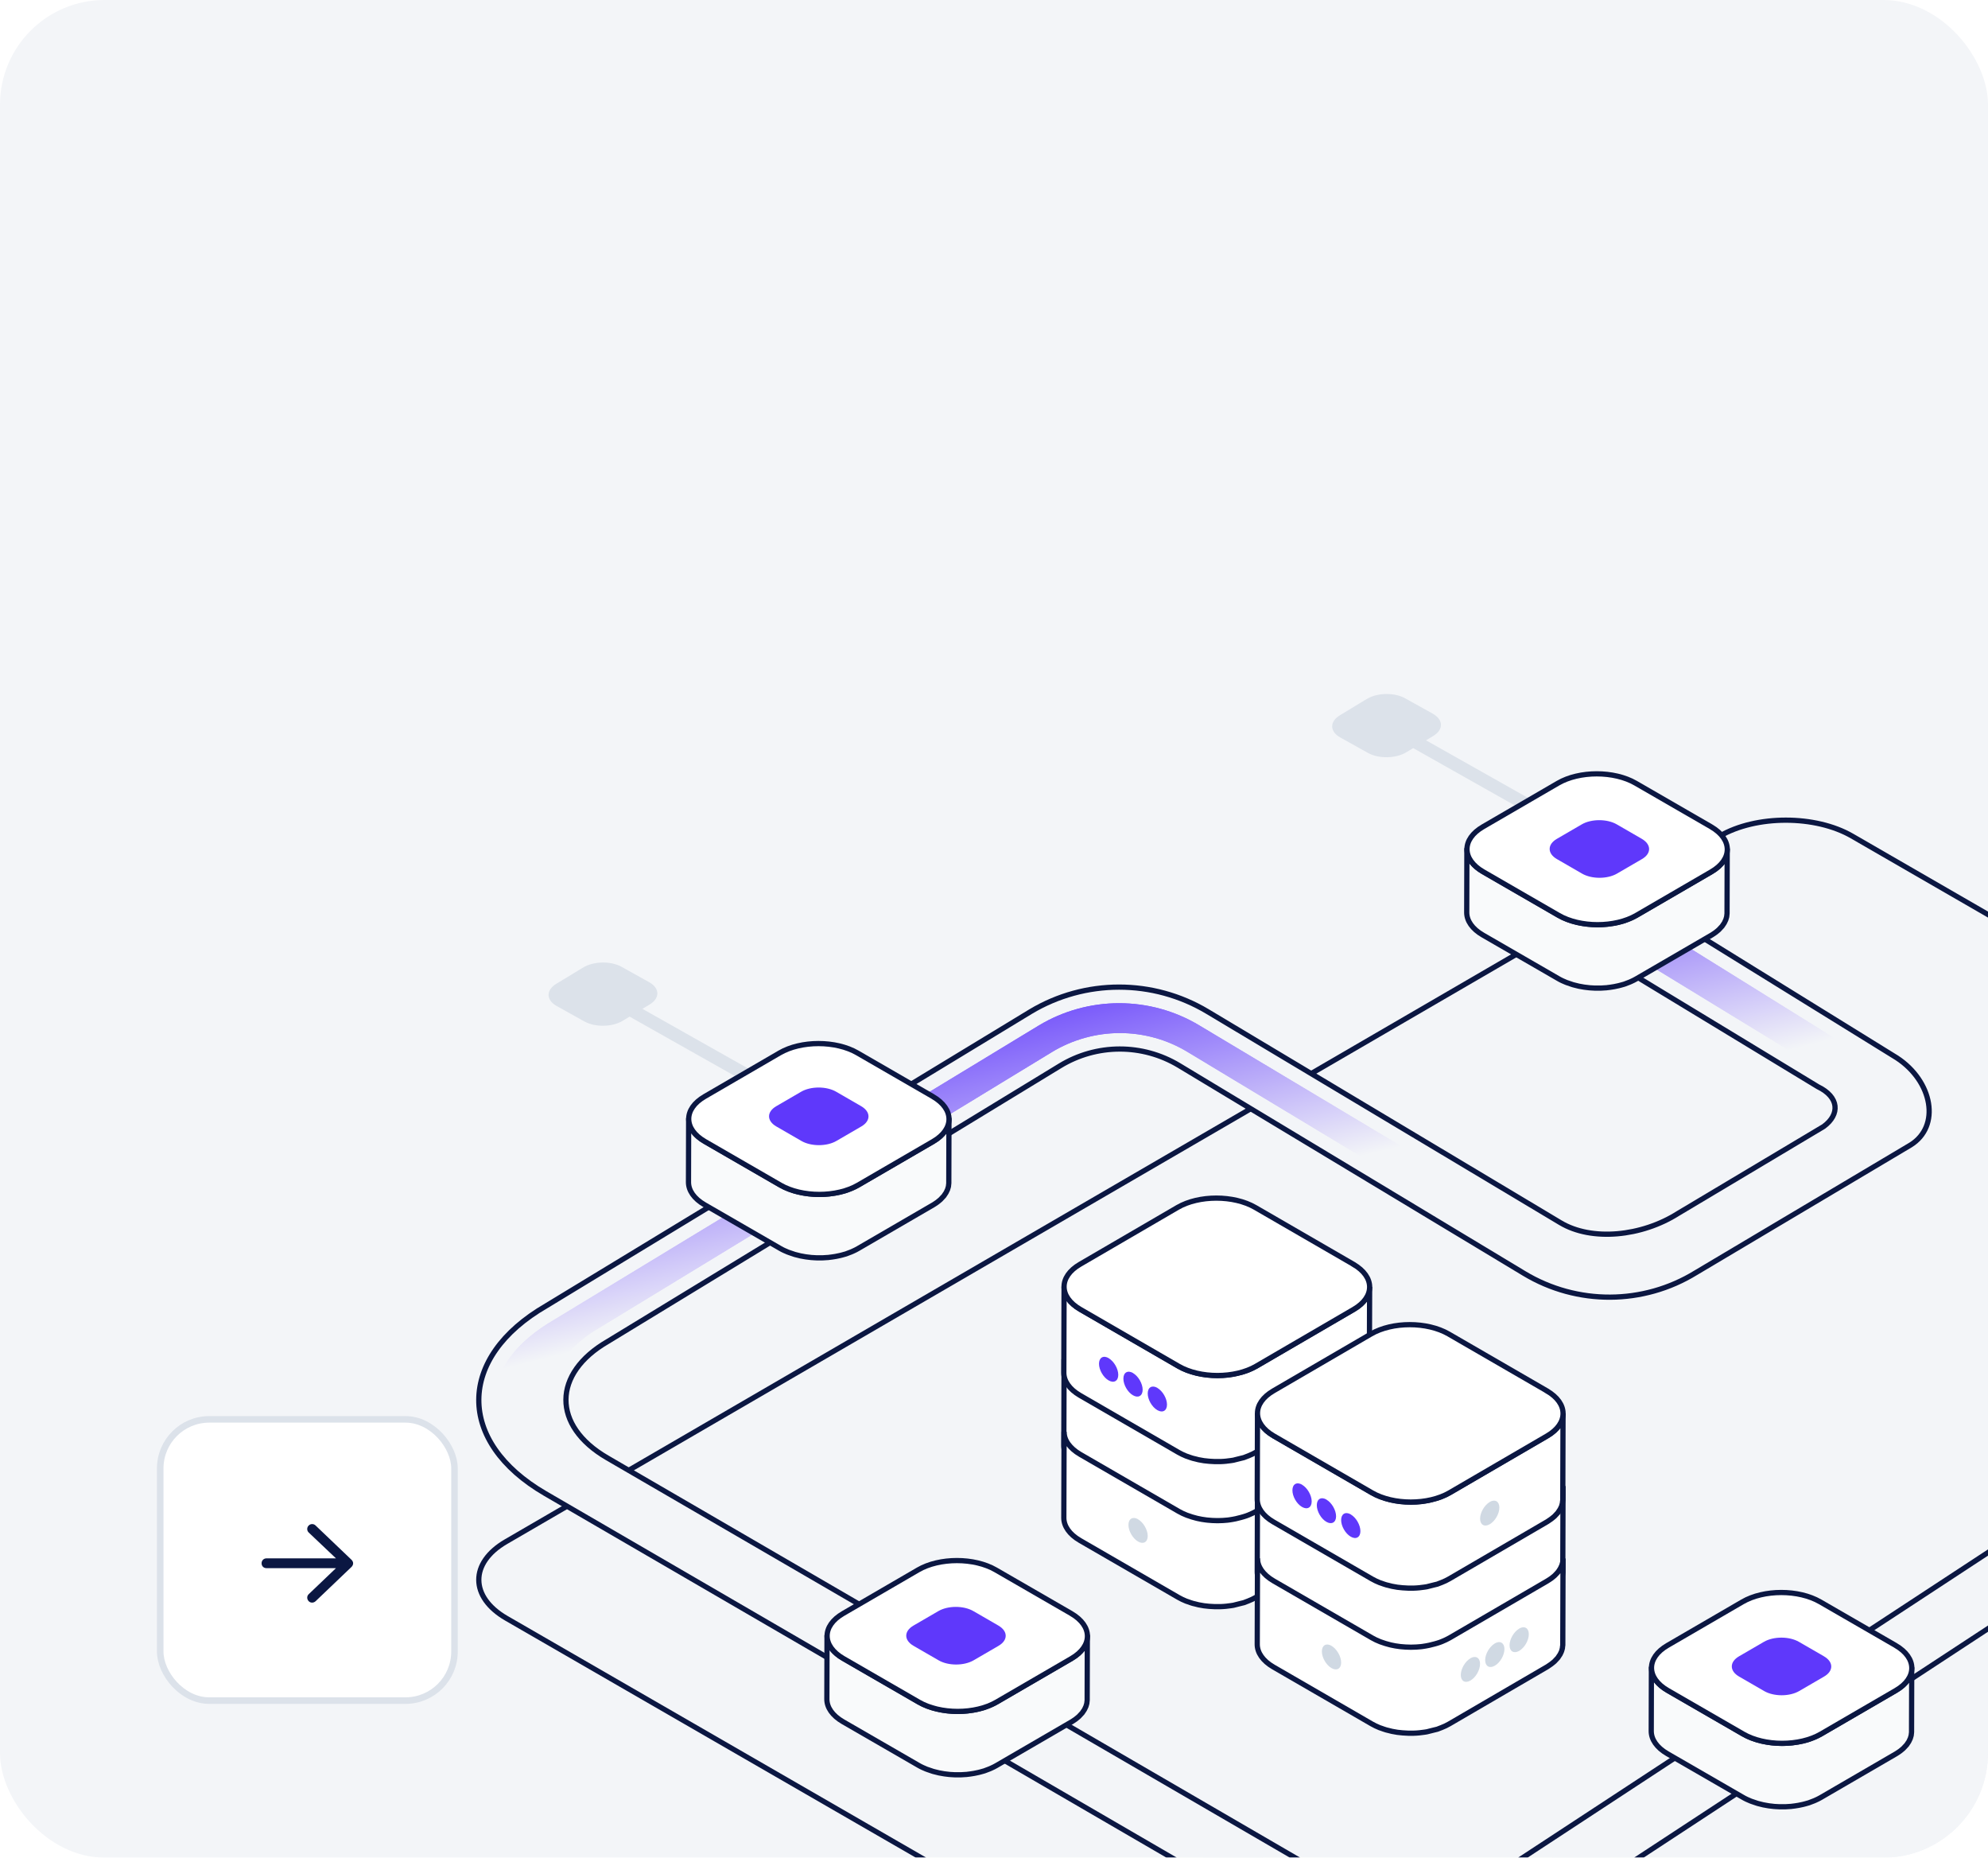 <svg width="304" height="284" viewBox="0 0 304 284" fill="none" xmlns="http://www.w3.org/2000/svg">
<g filter="url(#filter0_b_5_208)">
<g clip-path="url(#clip0_5_208)">
<rect width="304" height="284" rx="16" fill="#F3F5F8"/>
<path d="M214.138 112.116L247.008 130.659" stroke="#DCE2EA" stroke-width="2" stroke-miterlimit="10"/>
<path d="M214.673 107.104L217.568 108.716H217.557L218.906 109.466C219.649 109.88 219.939 110.379 219.948 110.803C219.957 111.226 219.691 111.733 218.97 112.17C218.97 112.17 218.97 112.17 218.97 112.17L214.839 114.672C214.839 114.672 214.839 114.673 214.838 114.673C214.114 115.109 213.136 115.35 212.13 115.368C211.125 115.385 210.137 115.179 209.395 114.766L205.155 112.404L205.154 112.404C204.41 111.99 204.121 111.492 204.113 111.071C204.104 110.649 204.371 110.141 205.098 109.699C205.098 109.699 205.098 109.699 205.098 109.699L209.229 107.197C209.229 107.197 209.229 107.197 209.229 107.197C209.953 106.76 210.932 106.52 211.937 106.502C212.942 106.485 213.931 106.691 214.673 107.104Z" fill="#DCE2EA" stroke="#DCE2EA" stroke-width="0.8"/>
<path d="M94.312 153.168L127.181 171.71" stroke="#DCE2EA" stroke-width="2" stroke-miterlimit="10"/>
<path d="M94.846 148.155L97.741 149.768H97.731L99.079 150.518C99.823 150.931 100.112 151.431 100.122 151.855C100.131 152.277 99.865 152.785 99.144 153.222C99.144 153.222 99.144 153.222 99.144 153.222L95.012 155.724C95.012 155.724 95.012 155.724 95.012 155.724C94.288 156.161 93.309 156.402 92.304 156.419C91.299 156.437 90.31 156.23 89.568 155.818L85.328 153.456L85.328 153.455C84.583 153.042 84.295 152.544 84.286 152.122C84.278 151.701 84.545 151.193 85.271 150.751C85.271 150.751 85.271 150.751 85.272 150.751L89.402 148.249C89.402 148.249 89.402 148.249 89.403 148.249C90.127 147.812 91.106 147.571 92.111 147.554C93.116 147.536 94.104 147.743 94.846 148.155Z" fill="#DCE2EA" stroke="#DCE2EA" stroke-width="0.8"/>
<path d="M422.867 208.443C428.468 211.68 428.498 216.92 422.928 220.157L237.316 328.018C231.745 331.256 222.697 331.256 217.096 328.018L77.436 247.408C71.835 244.171 71.805 238.932 77.376 235.695L262.987 127.818C268.558 124.581 277.606 124.581 283.207 127.818L422.867 208.443Z" fill="#F3F5F8" stroke="#0B1742" stroke-width="0.8" stroke-linejoin="round"/>
<path d="M209.423 208.117C209.415 208.203 209.407 208.296 209.392 208.381C209.376 208.451 209.353 208.521 209.338 208.599C209.314 208.685 209.299 208.77 209.268 208.848C209.245 208.918 209.214 208.988 209.183 209.05C209.144 209.135 209.105 209.229 209.059 209.314C209.028 209.376 208.989 209.438 208.95 209.501C208.888 209.602 208.826 209.695 208.756 209.796C208.717 209.85 208.671 209.912 208.624 209.967C208.516 210.099 208.4 210.223 208.268 210.348C208.221 210.394 208.183 210.441 208.128 210.487C208.051 210.557 207.958 210.627 207.872 210.697C207.795 210.759 207.717 210.822 207.64 210.884C207.547 210.954 207.438 211.016 207.338 211.086C207.229 211.156 207.136 211.226 207.02 211.288L192.089 219.984C191.725 220.194 191.329 220.373 190.918 220.544C190.81 220.59 190.701 220.629 190.593 220.668C190.337 220.761 190.073 220.831 189.802 220.909C189.523 220.987 189.252 221.056 188.965 221.119C188.631 221.189 188.29 221.251 187.949 221.297C187.864 221.305 187.786 221.321 187.701 221.328C187.236 221.375 186.763 221.406 186.29 221.406C186.213 221.406 186.143 221.406 186.065 221.406C185.6 221.406 185.135 221.375 184.67 221.328C184.6 221.328 184.53 221.313 184.461 221.305C184.003 221.251 183.554 221.173 183.112 221.072C183.034 221.056 182.949 221.033 182.871 221.01C182.468 220.909 182.081 220.792 181.709 220.652C181.639 220.629 181.569 220.606 181.499 220.582C181.05 220.411 180.623 220.209 180.22 219.976L165.189 211.28C164.359 210.798 163.747 210.247 163.328 209.656C162.917 209.065 162.708 208.436 162.716 207.814L162.677 220.971C162.677 222.222 163.499 223.481 165.15 224.437L180.181 233.133C180.561 233.351 180.964 233.545 181.391 233.716C181.414 233.724 181.437 233.731 181.461 233.739C181.53 233.763 181.6 233.786 181.67 233.809C181.91 233.895 182.158 233.988 182.406 234.058C182.546 234.097 182.685 234.128 182.825 234.159C182.902 234.182 182.98 234.198 183.065 234.221C183.135 234.237 183.205 234.26 183.282 234.275C183.554 234.33 183.833 234.384 184.112 234.423C184.213 234.439 184.313 234.446 184.414 234.454C184.484 234.462 184.554 234.47 184.623 234.478C184.724 234.485 184.825 234.501 184.926 234.509C185.197 234.532 185.476 234.547 185.755 234.555C185.841 234.555 185.926 234.555 186.019 234.555C186.096 234.555 186.166 234.555 186.244 234.555C186.368 234.555 186.492 234.555 186.616 234.555C186.926 234.547 187.236 234.524 187.546 234.493C187.585 234.493 187.616 234.485 187.647 234.478C187.732 234.47 187.81 234.454 187.895 234.446C188.135 234.415 188.376 234.392 188.616 234.345C188.717 234.33 188.817 234.291 188.918 234.268C189.205 234.206 189.484 234.136 189.755 234.058C189.903 234.019 190.058 233.996 190.205 233.949C190.321 233.91 190.43 233.864 190.546 233.817C190.655 233.778 190.763 233.739 190.872 233.693C191.283 233.529 191.678 233.351 192.042 233.133L206.973 224.429C206.973 224.429 207.043 224.39 207.074 224.367C207.151 224.32 207.221 224.266 207.291 224.219C207.392 224.157 207.493 224.087 207.586 224.017C207.671 223.955 207.748 223.893 207.826 223.831C207.911 223.761 208.004 223.691 208.082 223.621C208.097 223.605 208.121 223.59 208.136 223.574C208.167 223.543 208.19 223.512 208.221 223.481C208.353 223.357 208.469 223.232 208.578 223.1C208.601 223.069 208.632 223.046 208.655 223.015C208.679 222.984 208.694 222.96 208.71 222.929C208.779 222.836 208.849 222.735 208.904 222.634C208.927 222.595 208.966 222.556 208.989 222.51C209.004 222.486 209.004 222.471 209.02 222.448C209.066 222.362 209.105 222.277 209.144 222.183C209.167 222.129 209.198 222.082 209.214 222.028C209.214 222.012 209.221 221.989 209.229 221.973C209.26 221.888 209.276 221.81 209.299 221.725C209.314 221.67 209.338 221.608 209.345 221.554C209.345 221.538 209.345 221.523 209.345 221.507C209.361 221.422 209.369 221.328 209.376 221.243C209.376 221.189 209.392 221.126 209.4 221.072C209.4 221.049 209.4 221.025 209.4 221.002L209.438 207.845C209.438 207.931 209.423 208.008 209.415 208.094L209.423 208.117Z" fill="white" stroke="#0B1742" stroke-width="0.8" stroke-miterlimit="10"/>
<path d="M209.423 197.012C209.415 197.097 209.407 197.191 209.392 197.276C209.376 197.346 209.353 197.416 209.338 197.494C209.314 197.579 209.299 197.665 209.268 197.743C209.245 197.812 209.214 197.882 209.183 197.945C209.144 198.03 209.105 198.123 209.059 198.209C209.028 198.271 208.989 198.333 208.95 198.395C208.888 198.496 208.826 198.59 208.756 198.691C208.717 198.745 208.671 198.807 208.624 198.862C208.516 198.994 208.4 199.118 208.268 199.242C208.221 199.289 208.183 199.336 208.128 199.382C208.051 199.452 207.958 199.522 207.872 199.592C207.795 199.654 207.717 199.716 207.64 199.779C207.547 199.849 207.438 199.911 207.338 199.981C207.229 200.051 207.136 200.121 207.02 200.183L192.089 208.879C191.725 209.089 191.329 209.267 190.918 209.438C190.81 209.485 190.701 209.524 190.593 209.563C190.337 209.656 190.073 209.726 189.802 209.804C189.523 209.881 189.252 209.951 188.965 210.013C188.631 210.083 188.29 210.146 187.949 210.192C187.864 210.2 187.786 210.215 187.701 210.223C187.236 210.27 186.763 210.301 186.29 210.301C186.213 210.301 186.143 210.301 186.065 210.301C185.6 210.301 185.135 210.27 184.67 210.223C184.6 210.223 184.53 210.208 184.461 210.2C184.003 210.146 183.554 210.068 183.112 209.967C183.034 209.951 182.949 209.928 182.871 209.905C182.468 209.804 182.081 209.687 181.709 209.547C181.639 209.524 181.569 209.501 181.499 209.477C181.05 209.306 180.623 209.104 180.22 208.871L165.189 200.175C164.359 199.693 163.747 199.141 163.328 198.551C162.917 197.96 162.708 197.331 162.716 196.709L162.677 209.866C162.677 211.117 163.499 212.376 165.15 213.332L180.181 222.028C180.561 222.245 180.964 222.44 181.391 222.611C181.414 222.618 181.437 222.626 181.461 222.634C181.53 222.657 181.6 222.681 181.67 222.704C181.91 222.789 182.158 222.883 182.406 222.953C182.546 222.991 182.685 223.023 182.825 223.054C182.902 223.077 182.98 223.093 183.065 223.116C183.135 223.131 183.205 223.155 183.282 223.17C183.554 223.225 183.833 223.279 184.112 223.318C184.213 223.333 184.313 223.341 184.414 223.349C184.484 223.357 184.554 223.365 184.623 223.372C184.724 223.38 184.825 223.396 184.926 223.403C185.197 223.427 185.476 223.442 185.755 223.45C185.841 223.45 185.926 223.45 186.019 223.45C186.096 223.45 186.166 223.45 186.244 223.45C186.368 223.45 186.492 223.45 186.616 223.45C186.926 223.442 187.236 223.419 187.546 223.388C187.585 223.388 187.616 223.38 187.647 223.372C187.732 223.365 187.81 223.349 187.895 223.341C188.135 223.31 188.376 223.287 188.616 223.24C188.717 223.225 188.817 223.186 188.918 223.162C189.205 223.1 189.484 223.03 189.755 222.953C189.903 222.914 190.058 222.89 190.205 222.844C190.321 222.805 190.43 222.758 190.546 222.712C190.655 222.673 190.763 222.634 190.872 222.587C191.283 222.424 191.678 222.245 192.042 222.028L206.973 213.324C206.973 213.324 207.043 213.285 207.074 213.262C207.151 213.215 207.221 213.161 207.291 213.114C207.392 213.052 207.493 212.982 207.586 212.912C207.671 212.85 207.748 212.788 207.826 212.726C207.911 212.656 208.004 212.586 208.082 212.516C208.097 212.5 208.121 212.485 208.136 212.469C208.167 212.438 208.19 212.407 208.221 212.376C208.353 212.252 208.469 212.127 208.578 211.995C208.601 211.964 208.632 211.941 208.655 211.91C208.679 211.879 208.694 211.855 208.71 211.824C208.779 211.731 208.849 211.63 208.904 211.529C208.927 211.49 208.966 211.451 208.989 211.404C209.004 211.381 209.004 211.366 209.02 211.342C209.066 211.257 209.105 211.171 209.144 211.078C209.167 211.024 209.198 210.977 209.214 210.923C209.214 210.907 209.221 210.884 209.229 210.868C209.26 210.783 209.276 210.705 209.299 210.62C209.314 210.565 209.338 210.503 209.345 210.449C209.345 210.433 209.345 210.418 209.345 210.402C209.361 210.316 209.369 210.223 209.376 210.138C209.376 210.083 209.392 210.021 209.4 209.967C209.4 209.943 209.4 209.92 209.4 209.897L209.438 196.74C209.438 196.825 209.423 196.903 209.415 196.989L209.423 197.012Z" fill="white" stroke="#0B1742" stroke-width="0.8" stroke-miterlimit="10"/>
<path d="M209.423 219.191C209.415 219.277 209.407 219.37 209.392 219.455C209.376 219.525 209.353 219.595 209.338 219.673C209.314 219.759 209.299 219.844 209.268 219.922C209.245 219.992 209.214 220.062 209.183 220.124C209.144 220.209 209.105 220.303 209.059 220.388C209.028 220.45 208.989 220.512 208.95 220.575C208.888 220.676 208.826 220.769 208.756 220.87C208.717 220.924 208.671 220.986 208.624 221.041C208.516 221.173 208.4 221.297 208.268 221.422C208.221 221.468 208.183 221.515 208.128 221.562C208.051 221.631 207.958 221.701 207.872 221.771C207.795 221.834 207.717 221.896 207.64 221.958C207.547 222.028 207.438 222.09 207.338 222.16C207.229 222.23 207.136 222.3 207.02 222.362L192.089 231.058C191.725 231.268 191.329 231.447 190.918 231.618C190.81 231.664 190.701 231.703 190.593 231.742C190.337 231.835 190.073 231.905 189.802 231.983C189.523 232.061 189.252 232.13 188.965 232.193C188.631 232.263 188.29 232.325 187.949 232.371C187.864 232.379 187.786 232.395 187.701 232.402C187.236 232.449 186.763 232.48 186.29 232.48C186.213 232.48 186.143 232.48 186.065 232.48C185.6 232.48 185.135 232.449 184.67 232.402C184.6 232.402 184.53 232.387 184.461 232.379C184.003 232.325 183.554 232.247 183.112 232.146C183.034 232.13 182.949 232.107 182.871 232.084C182.468 231.983 182.081 231.866 181.709 231.726C181.639 231.703 181.569 231.68 181.499 231.656C181.05 231.485 180.623 231.283 180.22 231.05L165.189 222.354C164.359 221.872 163.747 221.321 163.328 220.73C162.917 220.139 162.708 219.51 162.716 218.888L162.677 232.045C162.677 233.296 163.499 234.555 165.15 235.511L180.181 244.207C180.561 244.425 180.964 244.619 181.391 244.79C181.414 244.798 181.437 244.806 181.461 244.813C181.53 244.837 181.6 244.86 181.67 244.883C181.91 244.969 182.158 245.062 182.406 245.132C182.546 245.171 182.685 245.202 182.825 245.233C182.902 245.256 182.98 245.272 183.065 245.295C183.135 245.311 183.205 245.334 183.282 245.35C183.554 245.404 183.833 245.458 184.112 245.497C184.213 245.513 184.313 245.52 184.414 245.528C184.484 245.536 184.554 245.544 184.623 245.552C184.724 245.559 184.825 245.575 184.926 245.583C185.197 245.606 185.476 245.621 185.755 245.629C185.841 245.629 185.926 245.629 186.019 245.629C186.096 245.629 186.166 245.629 186.244 245.629C186.368 245.629 186.492 245.629 186.616 245.629C186.926 245.621 187.236 245.598 187.546 245.567C187.585 245.567 187.616 245.559 187.647 245.552C187.732 245.544 187.81 245.528 187.895 245.52C188.135 245.489 188.376 245.466 188.616 245.419C188.717 245.404 188.817 245.365 188.918 245.342C189.205 245.28 189.484 245.21 189.755 245.132C189.903 245.093 190.058 245.07 190.205 245.023C190.321 244.984 190.43 244.938 190.546 244.891C190.655 244.852 190.763 244.813 190.872 244.767C191.283 244.603 191.678 244.425 192.042 244.207L206.973 235.503C206.973 235.503 207.043 235.464 207.074 235.441C207.151 235.394 207.221 235.34 207.291 235.293C207.392 235.231 207.493 235.161 207.586 235.091C207.671 235.029 207.748 234.967 207.826 234.905C207.911 234.835 208.004 234.765 208.082 234.695C208.097 234.679 208.121 234.664 208.136 234.648C208.167 234.617 208.19 234.586 208.221 234.555C208.353 234.431 208.469 234.306 208.578 234.174C208.601 234.143 208.632 234.12 208.655 234.089C208.679 234.058 208.694 234.034 208.71 234.003C208.779 233.91 208.849 233.809 208.904 233.708C208.927 233.669 208.966 233.63 208.989 233.584C209.004 233.56 209.004 233.545 209.02 233.522C209.066 233.436 209.105 233.351 209.144 233.257C209.167 233.203 209.198 233.156 209.214 233.102C209.214 233.086 209.221 233.063 209.229 233.048C209.26 232.962 209.276 232.884 209.299 232.799C209.314 232.744 209.338 232.682 209.345 232.628C209.345 232.612 209.345 232.597 209.345 232.581C209.361 232.496 209.369 232.402 209.376 232.317C209.376 232.263 209.392 232.2 209.4 232.146C209.4 232.123 209.4 232.099 209.4 232.076L209.438 218.919C209.438 219.005 209.423 219.082 209.415 219.168L209.423 219.191Z" fill="white" stroke="#0B1742" stroke-width="0.8" stroke-miterlimit="10"/>
<path d="M206.965 193.297C210.244 195.193 210.275 198.279 207.012 200.175L192.081 208.871C188.817 210.767 183.507 210.767 180.22 208.871L165.188 200.175C161.909 198.279 161.886 195.186 165.15 193.29L180.08 184.593C183.344 182.697 188.647 182.697 191.934 184.593L206.965 193.29V193.297Z" fill="white" stroke="#0B1742" stroke-width="0.8" stroke-miterlimit="10"/>
<path d="M169.53 207.643C170.344 208.117 171.003 209.259 171.003 210.192C171.003 211.132 170.336 211.513 169.522 211.039C168.708 210.573 168.049 209.423 168.057 208.482C168.065 207.542 168.724 207.169 169.538 207.635L169.53 207.643Z" fill="#5F38FB"/>
<path d="M173.259 209.92C174.073 210.394 174.732 211.537 174.732 212.469C174.732 213.402 174.065 213.79 173.251 213.316C172.437 212.85 171.778 211.7 171.786 210.759C171.794 209.819 172.453 209.446 173.267 209.912L173.259 209.92Z" fill="#5F38FB"/>
<path d="M176.98 212.189C177.794 212.663 178.453 213.806 178.453 214.738C178.453 215.679 177.786 216.059 176.973 215.585C176.159 215.111 175.5 213.969 175.507 213.029C175.515 212.088 176.174 211.715 176.988 212.182L176.98 212.189Z" fill="#5F38FB"/>
<path d="M202.733 229.644C201.919 230.118 201.26 231.26 201.26 232.193C201.26 233.125 201.927 233.514 202.741 233.04C203.554 232.566 204.213 231.423 204.206 230.483C204.198 229.543 203.539 229.17 202.725 229.636L202.733 229.644Z" fill="#D0D9E3"/>
<path d="M199.004 231.913C198.19 232.387 197.531 233.53 197.531 234.462C197.531 235.395 198.198 235.783 199.012 235.309C199.826 234.843 200.485 233.693 200.477 232.752C200.469 231.812 199.81 231.439 198.996 231.905L199.004 231.913Z" fill="#D0D9E3"/>
<path d="M195.275 234.182C194.461 234.656 193.802 235.799 193.802 236.731C193.802 237.664 194.469 238.052 195.283 237.578C196.097 237.104 196.756 235.962 196.748 235.022C196.748 234.089 196.081 233.708 195.267 234.175L195.275 234.182Z" fill="#D0D9E3"/>
<path d="M174.034 232.278C174.848 232.752 175.507 233.895 175.507 234.827C175.507 235.76 174.84 236.148 174.026 235.674C173.212 235.2 172.553 234.058 172.561 233.117C172.561 232.185 173.228 231.804 174.042 232.27L174.034 232.278Z" fill="#D0D9E3"/>
<path d="M198.229 210.285C197.415 210.76 196.756 211.902 196.756 212.834C196.756 213.775 197.422 214.156 198.236 213.682C199.05 213.207 199.709 212.065 199.702 211.125C199.694 210.184 199.035 209.811 198.221 210.278L198.229 210.285Z" fill="#D0D9E3"/>
<path d="M239 227.464C238.992 227.55 238.984 227.643 238.969 227.728C238.953 227.798 238.93 227.868 238.915 227.946C238.891 228.031 238.876 228.117 238.845 228.195C238.822 228.264 238.791 228.334 238.76 228.397C238.721 228.482 238.682 228.575 238.636 228.661C238.605 228.723 238.566 228.785 238.527 228.847C238.465 228.948 238.403 229.042 238.333 229.143C238.294 229.197 238.248 229.259 238.201 229.314C238.093 229.446 237.977 229.57 237.845 229.694C237.798 229.741 237.76 229.788 237.705 229.834C237.628 229.904 237.535 229.974 237.449 230.044C237.372 230.106 237.294 230.168 237.217 230.231C237.124 230.301 237.015 230.363 236.915 230.433C236.806 230.503 236.713 230.573 236.597 230.635L221.666 239.331C221.302 239.541 220.906 239.719 220.495 239.89C220.387 239.937 220.278 239.976 220.17 240.015C219.914 240.108 219.65 240.178 219.379 240.256C219.1 240.333 218.829 240.403 218.542 240.465C218.208 240.535 217.867 240.598 217.526 240.644C217.441 240.652 217.363 240.667 217.278 240.675C216.813 240.722 216.34 240.753 215.867 240.753C215.79 240.753 215.72 240.753 215.642 240.753C215.177 240.753 214.712 240.722 214.247 240.675C214.177 240.675 214.107 240.66 214.038 240.652C213.58 240.598 213.131 240.52 212.689 240.419C212.611 240.403 212.526 240.38 212.449 240.357C212.045 240.256 211.658 240.139 211.286 239.999C211.216 239.976 211.146 239.953 211.076 239.929C210.627 239.758 210.2 239.556 209.797 239.323L194.766 230.627C193.936 230.145 193.324 229.593 192.905 229.003C192.494 228.412 192.285 227.783 192.293 227.161L192.254 240.318C192.254 241.569 193.076 242.828 194.727 243.784L209.758 252.48C210.138 252.697 210.541 252.892 210.968 253.063C210.991 253.071 211.014 253.078 211.038 253.086C211.107 253.109 211.177 253.133 211.247 253.156C211.487 253.241 211.735 253.335 211.983 253.405C212.123 253.444 212.262 253.475 212.402 253.506C212.48 253.529 212.557 253.545 212.642 253.568C212.712 253.583 212.782 253.607 212.859 253.622C213.131 253.677 213.41 253.731 213.689 253.77C213.79 253.785 213.89 253.793 213.991 253.801C214.061 253.809 214.131 253.817 214.201 253.824C214.301 253.832 214.402 253.848 214.503 253.855C214.774 253.879 215.053 253.894 215.332 253.902C215.418 253.902 215.503 253.902 215.596 253.902C215.673 253.902 215.743 253.902 215.821 253.902C215.945 253.902 216.069 253.902 216.193 253.902C216.503 253.894 216.813 253.871 217.123 253.84C217.162 253.84 217.193 253.832 217.224 253.824C217.309 253.817 217.387 253.801 217.472 253.793C217.712 253.762 217.953 253.739 218.193 253.692C218.294 253.677 218.394 253.638 218.495 253.614C218.782 253.552 219.061 253.482 219.332 253.405C219.48 253.366 219.635 253.342 219.782 253.296C219.898 253.257 220.007 253.21 220.123 253.164C220.232 253.125 220.34 253.086 220.449 253.039C220.86 252.876 221.255 252.697 221.619 252.48L236.55 243.776C236.55 243.776 236.62 243.737 236.651 243.714C236.729 243.667 236.798 243.613 236.868 243.566C236.969 243.504 237.07 243.434 237.163 243.364C237.248 243.302 237.325 243.24 237.403 243.178C237.488 243.108 237.581 243.038 237.659 242.968C237.674 242.952 237.698 242.937 237.713 242.921C237.744 242.89 237.767 242.859 237.798 242.828C237.93 242.704 238.046 242.579 238.155 242.447C238.178 242.416 238.209 242.393 238.232 242.362C238.256 242.331 238.271 242.307 238.287 242.276C238.357 242.183 238.426 242.082 238.481 241.981C238.504 241.942 238.543 241.903 238.566 241.857C238.581 241.833 238.581 241.818 238.597 241.794C238.643 241.709 238.682 241.623 238.721 241.53C238.744 241.476 238.775 241.429 238.791 241.375C238.791 241.359 238.798 241.336 238.806 241.32C238.837 241.235 238.853 241.157 238.876 241.072C238.891 241.017 238.915 240.955 238.922 240.901C238.922 240.885 238.922 240.87 238.922 240.854C238.938 240.769 238.946 240.675 238.953 240.59C238.953 240.535 238.969 240.473 238.977 240.419C238.977 240.395 238.977 240.372 238.977 240.349L239.015 227.192C239.015 227.278 239 227.355 238.992 227.441L239 227.464Z" fill="white" stroke="#0B1742" stroke-width="0.8" stroke-miterlimit="10"/>
<path d="M239 216.359C238.992 216.444 238.984 216.538 238.969 216.623C238.953 216.693 238.93 216.763 238.915 216.841C238.891 216.926 238.876 217.012 238.845 217.089C238.822 217.159 238.791 217.229 238.76 217.291C238.721 217.377 238.682 217.47 238.636 217.556C238.605 217.618 238.566 217.68 238.527 217.742C238.465 217.843 238.403 217.936 238.333 218.037C238.294 218.092 238.248 218.154 238.201 218.208C238.093 218.34 237.977 218.465 237.845 218.589C237.798 218.636 237.76 218.682 237.705 218.729C237.628 218.799 237.535 218.869 237.449 218.939C237.372 219.001 237.294 219.063 237.217 219.125C237.124 219.195 237.015 219.258 236.915 219.327C236.806 219.397 236.713 219.467 236.597 219.53L221.666 228.226C221.302 228.435 220.906 228.614 220.495 228.785C220.387 228.832 220.278 228.871 220.17 228.909C219.914 229.003 219.65 229.073 219.379 229.15C219.1 229.228 218.829 229.298 218.542 229.36C218.208 229.43 217.867 229.492 217.526 229.539C217.441 229.547 217.363 229.562 217.278 229.57C216.813 229.617 216.34 229.648 215.867 229.648C215.79 229.648 215.72 229.648 215.642 229.648C215.177 229.648 214.712 229.617 214.247 229.57C214.177 229.57 214.107 229.554 214.038 229.547C213.58 229.492 213.131 229.415 212.689 229.314C212.611 229.298 212.526 229.275 212.449 229.251C212.045 229.15 211.658 229.034 211.286 228.894C211.216 228.871 211.146 228.847 211.076 228.824C210.627 228.653 210.2 228.451 209.797 228.218L194.766 219.522C193.936 219.04 193.324 218.488 192.905 217.898C192.494 217.307 192.285 216.677 192.293 216.056L192.254 229.213C192.254 230.464 193.076 231.723 194.727 232.679L209.758 241.375C210.138 241.592 210.541 241.787 210.968 241.958C210.991 241.965 211.014 241.973 211.038 241.981C211.107 242.004 211.177 242.027 211.247 242.051C211.487 242.136 211.735 242.23 211.983 242.299C212.123 242.338 212.262 242.369 212.402 242.4C212.48 242.424 212.557 242.439 212.642 242.463C212.712 242.478 212.782 242.501 212.859 242.517C213.131 242.571 213.41 242.626 213.689 242.665C213.79 242.68 213.89 242.688 213.991 242.696C214.061 242.704 214.131 242.711 214.201 242.719C214.301 242.727 214.402 242.742 214.503 242.75C214.774 242.773 215.053 242.789 215.332 242.797C215.418 242.797 215.503 242.797 215.596 242.797C215.673 242.797 215.743 242.797 215.821 242.797C215.945 242.797 216.069 242.797 216.193 242.797C216.503 242.789 216.813 242.766 217.123 242.735C217.162 242.735 217.193 242.727 217.224 242.719C217.309 242.711 217.387 242.696 217.472 242.688C217.712 242.657 217.953 242.634 218.193 242.587C218.294 242.571 218.394 242.533 218.495 242.509C218.782 242.447 219.061 242.377 219.332 242.299C219.48 242.261 219.635 242.237 219.782 242.191C219.898 242.152 220.007 242.105 220.123 242.059C220.232 242.02 220.34 241.981 220.449 241.934C220.86 241.771 221.255 241.592 221.619 241.375L236.55 232.671C236.55 232.671 236.62 232.632 236.651 232.609C236.729 232.562 236.798 232.508 236.868 232.461C236.969 232.399 237.07 232.329 237.163 232.259C237.248 232.197 237.325 232.135 237.403 232.072C237.488 232.002 237.581 231.933 237.659 231.863C237.674 231.847 237.698 231.831 237.713 231.816C237.744 231.785 237.767 231.754 237.798 231.723C237.93 231.598 238.046 231.474 238.155 231.342C238.178 231.311 238.209 231.288 238.232 231.256C238.256 231.225 238.271 231.202 238.287 231.171C238.357 231.078 238.426 230.977 238.481 230.876C238.504 230.837 238.543 230.798 238.566 230.751C238.581 230.728 238.581 230.712 238.597 230.689C238.643 230.604 238.682 230.518 238.721 230.425C238.744 230.37 238.775 230.324 238.791 230.269C238.791 230.254 238.798 230.231 238.806 230.215C238.837 230.13 238.853 230.052 238.876 229.966C238.891 229.912 238.915 229.85 238.922 229.795C238.922 229.78 238.922 229.764 238.922 229.749C238.938 229.663 238.946 229.57 238.953 229.485C238.953 229.43 238.969 229.368 238.977 229.314C238.977 229.29 238.977 229.267 238.977 229.244L239.015 216.087C239.015 216.172 239 216.25 238.992 216.335L239 216.359Z" fill="white" stroke="#0B1742" stroke-width="0.8" stroke-miterlimit="10"/>
<path d="M239 238.538C238.992 238.624 238.984 238.717 238.969 238.802C238.953 238.872 238.93 238.942 238.915 239.02C238.891 239.105 238.876 239.191 238.845 239.269C238.822 239.339 238.791 239.408 238.76 239.471C238.721 239.556 238.682 239.649 238.636 239.735C238.605 239.797 238.566 239.859 238.527 239.921C238.465 240.022 238.403 240.116 238.333 240.217C238.294 240.271 238.248 240.333 238.201 240.388C238.093 240.52 237.977 240.644 237.845 240.768C237.798 240.815 237.76 240.862 237.705 240.908C237.628 240.978 237.535 241.048 237.449 241.118C237.372 241.18 237.294 241.242 237.217 241.305C237.124 241.375 237.015 241.437 236.915 241.507C236.806 241.577 236.713 241.647 236.597 241.709L221.666 250.405C221.302 250.615 220.906 250.793 220.495 250.964C220.387 251.011 220.278 251.05 220.17 251.089C219.914 251.182 219.65 251.252 219.379 251.33C219.1 251.407 218.829 251.477 218.542 251.539C218.208 251.609 217.867 251.672 217.526 251.718C217.441 251.726 217.363 251.742 217.278 251.749C216.813 251.796 216.34 251.827 215.867 251.827C215.79 251.827 215.72 251.827 215.642 251.827C215.177 251.827 214.712 251.796 214.247 251.749C214.177 251.749 214.107 251.734 214.038 251.726C213.58 251.672 213.131 251.594 212.689 251.493C212.611 251.477 212.526 251.454 212.449 251.431C212.045 251.33 211.658 251.213 211.286 251.073C211.216 251.05 211.146 251.027 211.076 251.003C210.627 250.832 210.2 250.63 209.797 250.397L194.766 241.701C193.936 241.219 193.324 240.667 192.905 240.077C192.494 239.486 192.285 238.857 192.293 238.235L192.254 251.392C192.254 252.643 193.076 253.902 194.727 254.858L209.758 263.554C210.138 263.772 210.541 263.966 210.968 264.137C210.991 264.145 211.014 264.152 211.038 264.16C211.107 264.183 211.177 264.207 211.247 264.23C211.487 264.316 211.735 264.409 211.983 264.479C212.123 264.518 212.262 264.549 212.402 264.58C212.48 264.603 212.557 264.619 212.642 264.642C212.712 264.657 212.782 264.681 212.859 264.696C213.131 264.751 213.41 264.805 213.689 264.844C213.79 264.86 213.89 264.867 213.991 264.875C214.061 264.883 214.131 264.891 214.201 264.898C214.301 264.906 214.402 264.922 214.503 264.929C214.774 264.953 215.053 264.968 215.332 264.976C215.418 264.976 215.503 264.976 215.596 264.976C215.673 264.976 215.743 264.976 215.821 264.976C215.945 264.976 216.069 264.976 216.193 264.976C216.503 264.968 216.813 264.945 217.123 264.914C217.162 264.914 217.193 264.906 217.224 264.898C217.309 264.891 217.387 264.875 217.472 264.867C217.712 264.836 217.953 264.813 218.193 264.766C218.294 264.751 218.394 264.712 218.495 264.689C218.782 264.626 219.061 264.556 219.332 264.479C219.48 264.44 219.635 264.417 219.782 264.37C219.898 264.331 220.007 264.284 220.123 264.238C220.232 264.199 220.34 264.16 220.449 264.113C220.86 263.95 221.255 263.772 221.619 263.554L236.55 254.85C236.55 254.85 236.62 254.811 236.651 254.788C236.729 254.741 236.798 254.687 236.868 254.64C236.969 254.578 237.07 254.508 237.163 254.438C237.248 254.376 237.325 254.314 237.403 254.252C237.488 254.182 237.581 254.112 237.659 254.042C237.674 254.026 237.698 254.011 237.713 253.995C237.744 253.964 237.767 253.933 237.798 253.902C237.93 253.778 238.046 253.653 238.155 253.521C238.178 253.49 238.209 253.467 238.232 253.436C238.256 253.405 238.271 253.381 238.287 253.35C238.357 253.257 238.426 253.156 238.481 253.055C238.504 253.016 238.543 252.977 238.566 252.931C238.581 252.907 238.581 252.892 238.597 252.868C238.643 252.783 238.682 252.697 238.721 252.604C238.744 252.55 238.775 252.503 238.791 252.449C238.791 252.433 238.798 252.41 238.806 252.394C238.837 252.309 238.853 252.231 238.876 252.146C238.891 252.091 238.915 252.029 238.922 251.975C238.922 251.959 238.922 251.944 238.922 251.928C238.938 251.843 238.946 251.749 238.953 251.664C238.953 251.609 238.969 251.547 238.977 251.493C238.977 251.47 238.977 251.446 238.977 251.423L239.015 238.266C239.015 238.352 239 238.429 238.992 238.515L239 238.538Z" fill="white" stroke="#0B1742" stroke-width="0.8" stroke-miterlimit="10"/>
<path d="M236.543 212.644C239.822 214.54 239.853 217.625 236.589 219.522L221.658 228.218C218.395 230.114 213.084 230.114 209.798 228.218L194.766 219.522C191.487 217.625 191.463 214.533 194.727 212.636L209.658 203.94C212.922 202.044 218.224 202.044 221.511 203.94L236.543 212.636V212.644Z" fill="white" stroke="#0B1742" stroke-width="0.8" stroke-miterlimit="10"/>
<path d="M199.107 226.99C199.921 227.464 200.58 228.606 200.58 229.539C200.58 230.479 199.913 230.86 199.099 230.386C198.285 229.92 197.626 228.77 197.634 227.829C197.642 226.889 198.301 226.516 199.115 226.982L199.107 226.99Z" fill="#5F38FB"/>
<path d="M202.836 229.267C203.65 229.741 204.309 230.883 204.309 231.816C204.309 232.748 203.642 233.137 202.828 232.663C202.014 232.197 201.355 231.046 201.363 230.106C201.371 229.166 202.029 228.793 202.843 229.259L202.836 229.267Z" fill="#5F38FB"/>
<path d="M206.557 231.536C207.371 232.01 208.03 233.153 208.03 234.085C208.03 235.025 207.363 235.406 206.549 234.932C205.735 234.458 205.076 233.316 205.084 232.375C205.092 231.435 205.751 231.062 206.565 231.528L206.557 231.536Z" fill="#5F38FB"/>
<path d="M232.31 248.991C231.496 249.465 230.837 250.607 230.837 251.54C230.837 252.472 231.504 252.861 232.318 252.387C233.132 251.913 233.791 250.77 233.783 249.83C233.775 248.89 233.116 248.517 232.302 248.983L232.31 248.991Z" fill="#D0D9E3"/>
<path d="M228.581 251.26C227.767 251.734 227.108 252.876 227.108 253.809C227.108 254.741 227.775 255.13 228.589 254.656C229.403 254.19 230.062 253.039 230.054 252.099C230.046 251.159 229.387 250.786 228.573 251.252L228.581 251.26Z" fill="#D0D9E3"/>
<path d="M224.852 253.529C224.039 254.003 223.38 255.146 223.38 256.078C223.38 257.011 224.046 257.399 224.86 256.925C225.674 256.451 226.333 255.309 226.325 254.368C226.325 253.436 225.659 253.055 224.845 253.521L224.852 253.529Z" fill="#D0D9E3"/>
<path d="M203.611 251.625C204.425 252.099 205.084 253.241 205.084 254.174C205.084 255.106 204.417 255.495 203.603 255.021C202.789 254.547 202.13 253.405 202.138 252.464C202.138 251.532 202.805 251.151 203.619 251.617L203.611 251.625Z" fill="#D0D9E3"/>
<path d="M227.806 229.632C226.992 230.106 226.333 231.249 226.333 232.181C226.333 233.122 226.999 233.502 227.813 233.028C228.627 232.554 229.286 231.412 229.279 230.472C229.271 229.531 228.612 229.158 227.798 229.624L227.806 229.632Z" fill="#D0D9E3"/>
<path d="M319.894 226.93L230.928 285.272C223.33 289.817 208.657 290.18 200.212 285.272L92.844 222.876C84.406 217.975 84.442 209.997 92.943 205.083L162.095 162.95C167.678 159.541 174.692 159.522 180.293 162.894L233.083 194.697C241.16 199.562 251.282 199.519 259.316 194.581L292.163 175.049C296.775 172.199 295.553 165.326 290.062 161.733L258.824 142.411L248.094 148.006L277.987 166.143C281.242 167.703 281.402 170.369 278.872 172.224L256.601 185.515C251.036 189.041 243.414 189.802 238.617 186.934L184.642 154.646C176.313 149.665 165.921 149.671 157.599 154.658L83.546 199.629C69.837 207.546 69.763 220.426 83.386 228.343L190.753 290.739C204.376 298.656 223.877 300.67 240.337 290.739L329.334 232.378L319.894 226.93Z" fill="#F3F5F8" stroke="#0B1742" stroke-width="0.8" stroke-linejoin="round"/>
<path d="M215.935 294.995C207.576 294.995 199.069 292.729 191.987 288.614L84.62 226.218C78.847 222.864 75.665 218.534 75.671 214.038C75.677 209.505 78.908 205.139 84.774 201.754L158.876 156.765C162.574 154.547 166.812 153.374 171.136 153.374C175.46 153.374 179.685 154.541 183.383 156.758L237.358 189.047C239.661 190.422 242.554 191.153 245.717 191.153C249.894 191.153 254.328 189.863 257.884 187.616L280.223 174.281L280.315 174.214C282.231 172.807 283.226 170.879 283.048 168.919C282.937 167.734 282.286 165.535 279.16 163.994L252.019 147.423L257.645 144.493L288.735 163.822C291.075 165.363 292.568 167.771 292.543 169.964C292.525 171.284 291.966 172.298 290.873 172.973L258.062 192.486C254.445 194.709 250.317 195.876 246.104 195.876C241.891 195.876 237.898 194.746 234.355 192.609L181.565 160.806C178.451 158.927 174.882 157.938 171.246 157.938C167.61 157.938 163.962 158.951 160.823 160.867L91.665 202.989C86.801 205.796 84.092 209.72 84.086 214.007C84.086 218.27 86.751 222.176 91.61 225.002L198.977 287.398C203.283 289.897 209.166 291.273 215.56 291.273C221.954 291.273 228.053 289.854 232.186 287.379L232.272 287.324L319.973 229.811L324.647 232.507L239.022 288.657C232.137 292.802 224.153 294.989 215.935 294.989V294.995Z" fill="url(#paint0_linear_5_208)"/>
<path d="M215.935 294.995C207.576 294.995 199.069 292.729 191.987 288.614L84.62 226.218C78.847 222.864 75.665 218.534 75.671 214.038C75.677 209.505 78.908 205.139 84.774 201.754L158.876 156.765C162.574 154.547 166.812 153.374 171.136 153.374C175.46 153.374 179.685 154.541 183.383 156.758L237.358 189.047C239.661 190.422 242.554 191.153 245.717 191.153C249.894 191.153 254.328 189.863 257.884 187.616L280.223 174.281L280.315 174.214C282.231 172.807 283.226 170.879 283.048 168.919C282.937 167.734 282.286 165.535 279.16 163.994L252.019 147.423L257.645 144.493L288.735 163.822C291.075 165.363 292.568 167.771 292.543 169.964C292.525 171.284 291.966 172.298 290.873 172.973L258.062 192.486C254.445 194.709 250.317 195.876 246.104 195.876C241.891 195.876 237.898 194.746 234.355 192.609L181.565 160.806C178.451 158.927 174.882 157.938 171.246 157.938C167.61 157.938 163.962 158.951 160.823 160.867L91.665 202.989C86.801 205.796 84.092 209.72 84.086 214.007C84.086 218.27 86.751 222.176 91.61 225.002L198.977 287.398C203.283 289.897 209.166 291.273 215.56 291.273C221.954 291.273 228.053 289.854 232.186 287.379L232.272 287.324L319.973 229.811L324.647 232.507L239.022 288.657C232.137 292.802 224.153 294.989 215.935 294.989V294.995Z" fill="url(#paint1_linear_5_208)"/>
<path d="M264.131 129.869C264.131 129.949 264.119 130.035 264.112 130.115C264.106 130.201 264.1 130.293 264.082 130.379C264.069 130.452 264.045 130.52 264.026 130.594C264.002 130.68 263.983 130.76 263.953 130.846C263.928 130.913 263.897 130.981 263.867 131.048C263.83 131.134 263.793 131.22 263.744 131.312C263.713 131.374 263.67 131.435 263.633 131.497C263.572 131.595 263.511 131.693 263.437 131.791C263.394 131.847 263.345 131.902 263.302 131.963C263.191 132.092 263.074 132.221 262.945 132.344C262.896 132.387 262.853 132.436 262.804 132.479C262.724 132.553 262.632 132.621 262.546 132.694C262.466 132.756 262.393 132.817 262.313 132.879C262.221 132.946 262.116 133.014 262.012 133.081C261.907 133.149 261.809 133.222 261.693 133.284L250.226 139.948C249.974 140.095 249.71 140.224 249.433 140.347C249.353 140.384 249.273 140.415 249.194 140.452C248.979 140.544 248.758 140.624 248.53 140.703C248.45 140.728 248.371 140.759 248.291 140.789C248.15 140.832 248.002 140.875 247.861 140.912C247.75 140.943 247.64 140.974 247.529 140.998C247.376 141.035 247.222 141.066 247.062 141.096C246.958 141.115 246.854 141.139 246.743 141.158C246.43 141.213 246.11 141.256 245.785 141.293C245.687 141.305 245.582 141.311 245.484 141.318C245.294 141.336 245.109 141.348 244.919 141.354C244.796 141.354 244.673 141.361 244.556 141.367C244.403 141.367 244.249 141.367 244.096 141.367C243.967 141.367 243.838 141.367 243.709 141.354C243.568 141.354 243.426 141.342 243.285 141.33C243.156 141.324 243.027 141.311 242.898 141.299C242.757 141.287 242.616 141.268 242.474 141.25C242.352 141.232 242.223 141.219 242.1 141.195C241.952 141.17 241.799 141.146 241.651 141.115C241.535 141.09 241.418 141.072 241.301 141.047C241.123 141.01 240.951 140.967 240.779 140.918C240.681 140.894 240.589 140.869 240.491 140.839C240.183 140.746 239.882 140.648 239.588 140.531C239.446 140.476 239.305 140.415 239.164 140.353C239.09 140.323 239.016 140.292 238.943 140.255C238.734 140.157 238.525 140.046 238.329 139.936L226.788 133.272C225.338 132.436 224.528 131.374 224.35 130.281C224.325 130.127 224.313 129.967 224.313 129.814L224.288 139.5C224.288 140.753 225.111 142.005 226.763 142.957L238.304 149.621C238.501 149.738 238.709 149.843 238.918 149.941C238.986 149.972 239.066 150.002 239.133 150.033C239.256 150.088 239.385 150.15 239.514 150.199C239.526 150.199 239.545 150.211 239.563 150.217C239.858 150.328 240.159 150.432 240.466 150.524C240.491 150.53 240.515 150.543 240.54 150.549C240.607 150.567 240.681 150.586 240.755 150.604C240.927 150.647 241.099 150.696 241.277 150.733C241.326 150.745 241.369 150.758 241.418 150.77C241.486 150.782 241.559 150.795 241.627 150.807C241.774 150.838 241.922 150.862 242.069 150.887C242.13 150.899 242.186 150.911 242.247 150.917C242.315 150.93 242.382 150.93 242.444 150.942C242.585 150.96 242.72 150.973 242.861 150.991C242.929 150.997 242.996 151.01 243.064 151.016C243.125 151.016 243.193 151.016 243.254 151.028C243.396 151.04 243.537 151.046 243.678 151.053C243.752 151.053 243.819 151.065 243.893 151.065C243.948 151.065 244.01 151.065 244.065 151.065C244.219 151.065 244.372 151.065 244.526 151.065C244.599 151.065 244.679 151.065 244.753 151.065C244.796 151.065 244.845 151.059 244.888 151.059C245.079 151.053 245.269 151.034 245.459 151.022C245.533 151.016 245.613 151.016 245.687 151.01C245.711 151.01 245.73 151.003 245.754 150.997C246.074 150.967 246.393 150.917 246.712 150.862C246.731 150.862 246.743 150.862 246.761 150.856C246.854 150.838 246.94 150.819 247.032 150.801C247.185 150.77 247.345 150.739 247.498 150.702C247.609 150.678 247.72 150.641 247.83 150.616C247.978 150.58 248.119 150.537 248.266 150.494C248.297 150.481 248.328 150.475 248.358 150.469C248.407 150.451 248.457 150.432 248.506 150.414C248.733 150.334 248.954 150.254 249.169 150.162C249.249 150.131 249.329 150.094 249.409 150.058C249.685 149.935 249.949 149.806 250.201 149.658L261.668 142.994C261.705 142.976 261.735 142.951 261.772 142.933C261.852 142.884 261.914 142.835 261.987 142.792C262.092 142.724 262.196 142.657 262.288 142.589C262.374 142.528 262.448 142.466 262.522 142.405C262.608 142.337 262.7 142.263 262.78 142.19C262.798 142.177 262.816 142.159 262.829 142.147C262.859 142.116 262.884 142.085 262.915 142.055C263.044 141.932 263.16 141.803 263.271 141.674C263.296 141.643 263.326 141.619 263.351 141.588C263.375 141.557 263.388 141.533 263.406 141.502C263.48 141.404 263.541 141.305 263.603 141.207C263.627 141.164 263.664 141.127 263.682 141.084C263.695 141.066 263.701 141.041 263.713 141.023C263.762 140.937 263.799 140.851 263.836 140.759C263.861 140.71 263.885 140.66 263.91 140.605C263.916 140.587 263.916 140.568 263.922 140.556C263.953 140.47 263.971 140.39 263.996 140.304C264.008 140.249 264.033 140.194 264.045 140.132C264.045 140.12 264.045 140.101 264.045 140.089C264.063 140.003 264.069 139.911 264.076 139.825C264.076 139.77 264.094 139.708 264.094 139.653C264.094 139.629 264.094 139.604 264.094 139.579L264.119 129.894L264.131 129.869Z" fill="#F9FAFB" stroke="#0B1742" stroke-width="0.8" stroke-linejoin="round"/>
<path d="M261.649 126.399C264.942 128.303 264.966 131.38 261.699 133.278L250.232 139.942C246.958 141.846 241.639 141.846 238.347 139.942L226.806 133.278C223.514 131.374 223.502 128.297 226.776 126.399L238.243 119.735C241.516 117.831 246.823 117.831 250.115 119.735L261.656 126.399H261.649Z" fill="white" stroke="#0B1742" stroke-width="0.8" stroke-linejoin="round"/>
<path d="M145.125 171.106C145.125 171.186 145.112 171.272 145.106 171.352C145.1 171.438 145.094 171.53 145.075 171.616C145.063 171.69 145.039 171.757 145.02 171.831C144.996 171.917 144.977 171.997 144.947 172.083C144.922 172.15 144.891 172.218 144.861 172.285C144.824 172.371 144.787 172.457 144.738 172.549C144.707 172.611 144.664 172.672 144.627 172.734C144.566 172.832 144.504 172.93 144.431 173.028C144.388 173.084 144.338 173.139 144.295 173.2C144.185 173.329 144.068 173.458 143.939 173.581C143.89 173.624 143.847 173.673 143.798 173.716C143.718 173.79 143.626 173.858 143.54 173.931C143.46 173.993 143.386 174.054 143.307 174.116C143.214 174.183 143.11 174.251 143.006 174.318C142.901 174.386 142.803 174.46 142.686 174.521L131.219 181.185C130.967 181.332 130.703 181.461 130.427 181.584C130.347 181.621 130.267 181.652 130.187 181.689C129.972 181.781 129.751 181.861 129.524 181.94C129.444 181.965 129.364 181.996 129.285 182.026C129.143 182.069 128.996 182.112 128.855 182.149C128.744 182.18 128.634 182.211 128.523 182.235C128.369 182.272 128.216 182.303 128.056 182.334C127.952 182.352 127.847 182.377 127.737 182.395C127.424 182.45 127.104 182.493 126.779 182.53C126.68 182.542 126.576 182.548 126.478 182.555C126.287 182.573 126.103 182.585 125.913 182.591C125.79 182.591 125.667 182.598 125.55 182.604C125.397 182.604 125.243 182.604 125.09 182.604C124.961 182.604 124.832 182.604 124.703 182.591C124.561 182.591 124.42 182.579 124.279 182.567C124.15 182.561 124.021 182.548 123.892 182.536C123.751 182.524 123.609 182.505 123.468 182.487C123.345 182.469 123.216 182.456 123.093 182.432C122.946 182.407 122.793 182.383 122.645 182.352C122.528 182.327 122.412 182.309 122.295 182.284C122.117 182.248 121.945 182.205 121.773 182.155C121.675 182.131 121.583 182.106 121.484 182.076C121.177 181.983 120.876 181.885 120.581 181.768C120.44 181.713 120.299 181.652 120.158 181.59C120.084 181.56 120.01 181.529 119.937 181.492C119.728 181.394 119.519 181.283 119.322 181.173L107.782 174.509C106.332 173.673 105.521 172.611 105.343 171.518C105.319 171.364 105.306 171.204 105.306 171.051L105.282 180.737C105.282 181.99 106.105 183.243 107.757 184.195L119.298 190.859C119.494 190.975 119.703 191.08 119.912 191.178C119.98 191.209 120.059 191.239 120.127 191.27C120.25 191.325 120.379 191.387 120.508 191.436C120.52 191.436 120.538 191.448 120.557 191.454C120.852 191.565 121.153 191.669 121.46 191.761C121.484 191.768 121.509 191.78 121.533 191.786C121.601 191.804 121.675 191.823 121.748 191.841C121.92 191.884 122.092 191.933 122.27 191.97C122.32 191.983 122.363 191.995 122.412 192.007C122.479 192.019 122.553 192.032 122.621 192.044C122.768 192.075 122.915 192.099 123.063 192.124C123.124 192.136 123.179 192.148 123.241 192.154C123.308 192.167 123.376 192.167 123.437 192.179C123.579 192.197 123.714 192.21 123.855 192.228C123.923 192.234 123.99 192.247 124.058 192.253C124.119 192.253 124.187 192.253 124.248 192.265C124.389 192.277 124.531 192.283 124.672 192.29C124.746 192.29 124.813 192.302 124.887 192.302C124.942 192.302 125.004 192.302 125.059 192.302C125.212 192.302 125.366 192.302 125.52 192.302C125.593 192.302 125.673 192.302 125.747 192.302C125.79 192.302 125.839 192.296 125.882 192.296C126.072 192.29 126.263 192.271 126.453 192.259C126.527 192.253 126.607 192.253 126.68 192.247C126.705 192.247 126.723 192.24 126.748 192.234C127.067 192.204 127.387 192.154 127.706 192.099C127.725 192.099 127.737 192.099 127.755 192.093C127.847 192.075 127.933 192.056 128.025 192.038C128.179 192.007 128.339 191.976 128.492 191.94C128.603 191.915 128.713 191.878 128.824 191.854C128.971 191.817 129.113 191.774 129.26 191.731C129.291 191.718 129.321 191.712 129.352 191.706C129.401 191.688 129.45 191.669 129.5 191.651C129.727 191.571 129.948 191.491 130.163 191.399C130.243 191.368 130.323 191.331 130.402 191.295C130.679 191.172 130.943 191.043 131.195 190.895L142.662 184.231C142.699 184.213 142.729 184.188 142.766 184.17C142.846 184.121 142.907 184.072 142.981 184.029C143.086 183.961 143.19 183.894 143.282 183.826C143.368 183.765 143.442 183.703 143.515 183.642C143.601 183.574 143.694 183.5 143.773 183.427C143.792 183.415 143.81 183.396 143.823 183.384C143.853 183.353 143.878 183.322 143.909 183.292C144.038 183.169 144.154 183.04 144.265 182.911C144.289 182.88 144.32 182.856 144.345 182.825C144.369 182.794 144.381 182.77 144.4 182.739C144.474 182.641 144.535 182.542 144.596 182.444C144.621 182.401 144.658 182.364 144.676 182.321C144.689 182.303 144.695 182.278 144.707 182.26C144.756 182.174 144.793 182.088 144.83 181.996C144.854 181.947 144.879 181.897 144.904 181.842C144.91 181.824 144.91 181.805 144.916 181.793C144.947 181.707 144.965 181.627 144.99 181.541C145.002 181.486 145.026 181.431 145.039 181.369C145.039 181.357 145.039 181.339 145.039 181.326C145.057 181.24 145.063 181.148 145.069 181.062C145.069 181.007 145.088 180.945 145.088 180.89C145.088 180.866 145.088 180.841 145.088 180.816L145.112 171.131L145.125 171.106Z" fill="#F9FAFB" stroke="#0B1742" stroke-width="0.8" stroke-linejoin="round"/>
<path d="M142.637 167.636C145.929 169.54 145.954 172.617 142.686 174.515L131.219 181.179C127.946 183.083 122.627 183.083 119.335 181.179L107.794 174.515C104.502 172.611 104.49 169.534 107.763 167.636L119.23 160.972C122.504 159.068 127.811 159.068 131.103 160.972L142.643 167.636H142.637Z" fill="white" stroke="#0B1742" stroke-width="0.8" stroke-linejoin="round"/>
<path d="M166.284 250.141C166.284 250.22 166.271 250.306 166.265 250.386C166.259 250.472 166.253 250.564 166.235 250.65C166.222 250.724 166.198 250.792 166.179 250.865C166.155 250.951 166.136 251.031 166.106 251.117C166.081 251.185 166.05 251.252 166.02 251.32C165.983 251.406 165.946 251.492 165.897 251.584C165.866 251.645 165.823 251.707 165.786 251.768C165.725 251.866 165.663 251.965 165.59 252.063C165.547 252.118 165.498 252.174 165.455 252.235C165.344 252.364 165.227 252.493 165.098 252.616C165.049 252.659 165.006 252.708 164.957 252.751C164.877 252.825 164.785 252.892 164.699 252.966C164.619 253.027 164.546 253.089 164.466 253.15C164.374 253.218 164.269 253.285 164.165 253.353C164.06 253.42 163.962 253.494 163.845 253.556L152.378 260.22C152.127 260.367 151.862 260.496 151.586 260.619C151.506 260.656 151.426 260.686 151.347 260.723C151.132 260.815 150.91 260.895 150.683 260.975C150.603 261 150.524 261.03 150.444 261.061C150.302 261.104 150.155 261.147 150.014 261.184C149.903 261.215 149.793 261.245 149.682 261.27C149.529 261.307 149.375 261.337 149.215 261.368C149.111 261.386 149.006 261.411 148.896 261.429C148.583 261.485 148.263 261.528 147.938 261.565C147.84 261.577 147.735 261.583 147.637 261.589C147.446 261.608 147.262 261.62 147.072 261.626C146.949 261.626 146.826 261.632 146.709 261.638C146.556 261.638 146.402 261.638 146.249 261.638C146.12 261.638 145.991 261.638 145.862 261.626C145.721 261.626 145.579 261.614 145.438 261.601C145.309 261.595 145.18 261.583 145.051 261.571C144.91 261.558 144.769 261.54 144.627 261.522C144.504 261.503 144.375 261.491 144.253 261.466C144.105 261.442 143.952 261.417 143.804 261.386C143.688 261.362 143.571 261.344 143.454 261.319C143.276 261.282 143.104 261.239 142.932 261.19C142.834 261.165 142.742 261.141 142.643 261.11C142.336 261.018 142.035 260.92 141.741 260.803C141.599 260.748 141.458 260.686 141.317 260.625C141.243 260.594 141.169 260.563 141.096 260.527C140.887 260.428 140.678 260.318 140.481 260.207L128.941 253.543C127.491 252.708 126.681 251.645 126.502 250.552C126.478 250.399 126.466 250.239 126.466 250.085L126.441 259.771C126.441 261.024 127.264 262.277 128.916 263.229L140.457 269.893C140.653 270.01 140.862 270.114 141.071 270.212C141.139 270.243 141.218 270.274 141.286 270.305C141.409 270.36 141.538 270.421 141.667 270.47C141.679 270.47 141.698 270.483 141.716 270.489C142.011 270.599 142.312 270.704 142.619 270.796C142.643 270.802 142.668 270.814 142.693 270.821C142.76 270.839 142.834 270.857 142.908 270.876C143.079 270.919 143.251 270.968 143.43 271.005C143.479 271.017 143.522 271.029 143.571 271.042C143.638 271.054 143.712 271.066 143.78 271.078C143.927 271.109 144.074 271.134 144.222 271.158C144.283 271.171 144.339 271.183 144.4 271.189C144.468 271.201 144.535 271.201 144.597 271.214C144.738 271.232 144.873 271.244 145.014 271.263C145.082 271.269 145.149 271.281 145.217 271.287C145.278 271.287 145.346 271.287 145.407 271.3C145.549 271.312 145.69 271.318 145.831 271.324C145.905 271.324 145.972 271.336 146.046 271.336C146.101 271.336 146.163 271.336 146.218 271.336C146.372 271.336 146.525 271.336 146.679 271.336C146.752 271.336 146.832 271.336 146.906 271.336C146.949 271.336 146.998 271.33 147.041 271.33C147.231 271.324 147.422 271.306 147.612 271.293C147.686 271.287 147.766 271.287 147.839 271.281C147.864 271.281 147.882 271.275 147.907 271.269C148.226 271.238 148.546 271.189 148.865 271.134C148.884 271.134 148.896 271.134 148.914 271.128C149.006 271.109 149.092 271.091 149.185 271.072C149.338 271.042 149.498 271.011 149.651 270.974C149.762 270.949 149.872 270.913 149.983 270.888C150.13 270.851 150.272 270.808 150.419 270.765C150.45 270.753 150.481 270.747 150.511 270.741C150.56 270.722 150.61 270.704 150.659 270.685C150.886 270.606 151.107 270.526 151.322 270.434C151.402 270.403 151.482 270.366 151.562 270.329C151.838 270.206 152.102 270.077 152.354 269.93L163.821 263.266C163.858 263.248 163.888 263.223 163.925 263.205C164.005 263.155 164.067 263.106 164.14 263.063C164.245 262.996 164.349 262.928 164.441 262.861C164.527 262.799 164.601 262.738 164.675 262.676C164.761 262.609 164.853 262.535 164.933 262.461C164.951 262.449 164.969 262.431 164.982 262.418C165.012 262.388 165.037 262.357 165.068 262.326C165.197 262.203 165.313 262.074 165.424 261.945C165.448 261.915 165.479 261.89 165.504 261.859C165.528 261.829 165.541 261.804 165.559 261.773C165.633 261.675 165.694 261.577 165.756 261.479C165.78 261.436 165.817 261.399 165.835 261.356C165.848 261.337 165.854 261.313 165.866 261.294C165.915 261.208 165.952 261.122 165.989 261.03C166.014 260.981 166.038 260.932 166.063 260.877C166.069 260.858 166.069 260.84 166.075 260.828C166.106 260.742 166.124 260.662 166.149 260.576C166.161 260.52 166.185 260.465 166.198 260.404C166.198 260.392 166.198 260.373 166.198 260.361C166.216 260.275 166.222 260.183 166.228 260.097C166.228 260.041 166.247 259.98 166.247 259.925C166.247 259.9 166.247 259.876 166.247 259.851L166.271 250.165L166.284 250.141Z" fill="#F9FAFB" stroke="#0B1742" stroke-width="0.8" stroke-linejoin="round"/>
<path d="M163.802 246.677C167.094 248.581 167.119 251.658 163.851 253.556L152.384 260.22C149.111 262.124 143.792 262.124 140.5 260.22L128.959 253.556C125.667 251.652 125.655 248.574 128.928 246.677L140.395 240.013C143.669 238.109 148.976 238.109 152.268 240.013L163.808 246.677H163.802Z" fill="white" stroke="#0B1742" stroke-width="0.8" stroke-linejoin="round"/>
<path d="M292.347 255.03C292.347 255.109 292.335 255.195 292.328 255.275C292.322 255.361 292.316 255.453 292.298 255.539C292.285 255.613 292.261 255.681 292.242 255.754C292.218 255.84 292.199 255.92 292.169 256.006C292.144 256.074 292.113 256.141 292.083 256.209C292.046 256.295 292.009 256.381 291.96 256.473C291.929 256.534 291.886 256.596 291.849 256.657C291.788 256.755 291.726 256.854 291.653 256.952C291.61 257.007 291.561 257.063 291.518 257.124C291.407 257.253 291.29 257.382 291.161 257.505C291.112 257.548 291.069 257.597 291.02 257.64C290.94 257.714 290.848 257.781 290.762 257.855C290.682 257.916 290.609 257.978 290.529 258.039C290.437 258.107 290.332 258.174 290.228 258.242C290.123 258.309 290.025 258.383 289.908 258.444L278.441 265.108C278.19 265.256 277.926 265.385 277.649 265.508C277.569 265.545 277.489 265.575 277.41 265.612C277.195 265.704 276.974 265.784 276.746 265.864C276.666 265.888 276.587 265.919 276.507 265.95C276.365 265.993 276.218 266.036 276.077 266.073C275.966 266.103 275.856 266.134 275.745 266.159C275.592 266.196 275.438 266.226 275.278 266.257C275.174 266.275 275.07 266.3 274.959 266.318C274.646 266.374 274.326 266.417 274.001 266.454C273.903 266.466 273.798 266.472 273.7 266.478C273.509 266.497 273.325 266.509 273.135 266.515C273.012 266.515 272.889 266.521 272.772 266.527C272.619 266.527 272.465 266.527 272.312 266.527C272.183 266.527 272.054 266.527 271.925 266.515C271.784 266.515 271.642 266.503 271.501 266.49C271.372 266.484 271.243 266.472 271.114 266.46C270.973 266.447 270.832 266.429 270.69 266.411C270.567 266.392 270.438 266.38 270.316 266.355C270.168 266.331 270.015 266.306 269.867 266.275C269.751 266.251 269.634 266.232 269.517 266.208C269.339 266.171 269.167 266.128 268.995 266.079C268.897 266.054 268.805 266.03 268.706 265.999C268.399 265.907 268.098 265.809 267.804 265.692C267.662 265.637 267.521 265.575 267.38 265.514C267.306 265.483 267.232 265.452 267.159 265.416C266.95 265.317 266.741 265.207 266.544 265.096L255.004 258.432C253.554 257.597 252.744 256.534 252.565 255.441C252.541 255.287 252.529 255.128 252.529 254.974L252.504 264.66C252.504 265.913 253.327 267.166 254.979 268.118L266.52 274.782C266.716 274.899 266.925 275.003 267.134 275.101C267.202 275.132 267.282 275.163 267.349 275.194C267.472 275.249 267.601 275.31 267.73 275.359C267.742 275.359 267.761 275.372 267.779 275.378C268.074 275.488 268.375 275.593 268.682 275.685C268.706 275.691 268.731 275.703 268.756 275.709C268.823 275.728 268.897 275.746 268.971 275.765C269.143 275.808 269.315 275.857 269.493 275.894C269.542 275.906 269.585 275.918 269.634 275.931C269.701 275.943 269.775 275.955 269.843 275.967C269.99 275.998 270.138 276.023 270.285 276.047C270.346 276.06 270.402 276.072 270.463 276.078C270.531 276.09 270.598 276.09 270.66 276.103C270.801 276.121 270.936 276.133 271.077 276.152C271.145 276.158 271.212 276.17 271.28 276.176C271.341 276.176 271.409 276.176 271.47 276.189C271.612 276.201 271.753 276.207 271.894 276.213C271.968 276.213 272.035 276.225 272.109 276.225C272.164 276.225 272.226 276.225 272.281 276.225C272.435 276.225 272.588 276.225 272.742 276.225C272.815 276.225 272.895 276.225 272.969 276.225C273.012 276.225 273.061 276.219 273.104 276.219C273.295 276.213 273.485 276.195 273.675 276.182C273.749 276.176 273.829 276.176 273.903 276.17C273.927 276.17 273.946 276.164 273.97 276.158C274.289 276.127 274.609 276.078 274.928 276.023C274.947 276.023 274.959 276.023 274.977 276.017C275.07 275.998 275.156 275.98 275.248 275.961C275.401 275.931 275.561 275.9 275.714 275.863C275.825 275.838 275.936 275.802 276.046 275.777C276.193 275.74 276.335 275.697 276.482 275.654C276.513 275.642 276.544 275.636 276.574 275.63C276.623 275.611 276.673 275.593 276.722 275.574C276.949 275.494 277.17 275.415 277.385 275.322C277.465 275.292 277.545 275.255 277.625 275.218C277.901 275.095 278.165 274.966 278.417 274.819L289.884 268.155C289.921 268.136 289.951 268.112 289.988 268.093C290.068 268.044 290.13 267.995 290.203 267.952C290.308 267.885 290.412 267.817 290.504 267.749C290.59 267.688 290.664 267.627 290.738 267.565C290.824 267.498 290.916 267.424 290.996 267.35C291.014 267.338 291.032 267.32 291.045 267.307C291.075 267.277 291.1 267.246 291.131 267.215C291.26 267.092 291.376 266.963 291.487 266.834C291.511 266.804 291.542 266.779 291.567 266.748C291.591 266.718 291.604 266.693 291.622 266.662C291.696 266.564 291.757 266.466 291.819 266.368C291.843 266.325 291.88 266.288 291.898 266.245C291.911 266.226 291.917 266.202 291.929 266.183C291.978 266.097 292.015 266.011 292.052 265.919C292.077 265.87 292.101 265.821 292.126 265.766C292.132 265.747 292.132 265.729 292.138 265.717C292.169 265.631 292.187 265.551 292.212 265.465C292.224 265.409 292.249 265.354 292.261 265.293C292.261 265.28 292.261 265.262 292.261 265.25C292.279 265.164 292.285 265.072 292.292 264.986C292.292 264.93 292.31 264.869 292.31 264.814C292.31 264.789 292.31 264.765 292.31 264.74L292.335 255.054L292.347 255.03Z" fill="#F9FAFB" stroke="#0B1742" stroke-width="0.8" stroke-linejoin="round"/>
<path d="M289.865 251.559C293.157 253.463 293.182 256.54 289.915 258.438L278.448 265.102C275.174 267.006 269.855 267.006 266.563 265.102L255.022 258.438C251.73 256.534 251.718 253.457 254.991 251.559L266.458 244.895C269.732 242.991 275.039 242.991 278.331 244.895L289.872 251.559H289.865Z" fill="white" stroke="#0B1742" stroke-width="0.8" stroke-linejoin="round"/>
<path d="M251.061 128.247C252.541 129.101 252.553 130.489 251.079 131.343L247.265 133.56C245.791 134.414 243.402 134.414 241.922 133.56L238.083 131.343C236.603 130.489 236.596 129.107 238.071 128.247L241.885 126.03C243.359 125.177 245.748 125.177 247.228 126.03L251.067 128.247H251.061Z" fill="#5F38FB"/>
<path d="M131.692 169.122C133.172 169.976 133.185 171.364 131.711 172.218L127.896 174.435C126.422 175.289 124.033 175.289 122.553 174.435L118.714 172.218C117.234 171.364 117.228 169.982 118.702 169.122L122.516 166.905C123.99 166.051 126.379 166.051 127.86 166.905L131.698 169.122H131.692Z" fill="#5F38FB"/>
<path d="M152.673 248.525C154.153 249.379 154.165 250.767 152.691 251.621L148.877 253.838C147.403 254.692 145.014 254.692 143.534 253.838L139.695 251.621C138.215 250.767 138.209 249.385 139.683 248.525L143.497 246.308C144.971 245.454 147.36 245.454 148.84 246.308L152.679 248.525H152.673Z" fill="#5F38FB"/>
<path d="M278.915 253.224C280.395 254.078 280.407 255.466 278.933 256.319L275.119 258.537C273.645 259.39 271.256 259.39 269.776 258.537L265.937 256.319C264.457 255.466 264.451 254.084 265.925 253.224L269.739 251.007C271.213 250.153 273.602 250.153 275.082 251.007L278.921 253.224H278.915Z" fill="#5F38FB"/>
<rect x="24.5" y="216.996" width="45" height="43" rx="7.5" fill="white"/>
<rect x="24.5" y="216.996" width="45" height="43" rx="7.5" stroke="#DCE2EA"/>
<path d="M53.75 239.558L48.25 244.808C47.938 245.089 47.469 245.089 47.188 244.777C46.906 244.464 46.906 243.996 47.219 243.714L51.375 239.746H40.75C40.312 239.746 40 239.433 40 238.996C40 238.589 40.312 238.246 40.75 238.246H51.375L47.219 234.308C46.906 234.027 46.906 233.527 47.188 233.246C47.469 232.933 47.969 232.933 48.25 233.214L53.75 238.464C53.906 238.621 54 238.808 54 238.996C54 239.214 53.906 239.402 53.75 239.558Z" fill="#0B1742"/>
</g>
</g>
<defs>
<filter id="filter0_b_5_208" x="-70" y="-70" width="444" height="424" filterUnits="userSpaceOnUse" color-interpolation-filters="sRGB">
<feFlood flood-opacity="0" result="BackgroundImageFix"/>
<feGaussianBlur in="BackgroundImageFix" stdDeviation="35"/>
<feComposite in2="SourceAlpha" operator="in" result="effect1_backgroundBlur_5_208"/>
<feBlend mode="normal" in="SourceGraphic" in2="effect1_backgroundBlur_5_208" result="shape"/>
</filter>
<linearGradient id="paint0_linear_5_208" x1="173.443" y1="119.356" x2="211.908" y2="274.478" gradientUnits="userSpaceOnUse">
<stop stop-color="#5F38FB"/>
<stop offset="0.165" stop-color="#6742FB"/>
<stop offset="0.401" stop-color="#F3F5F8"/>
</linearGradient>
<linearGradient id="paint1_linear_5_208" x1="173.443" y1="119.356" x2="211.908" y2="274.478" gradientUnits="userSpaceOnUse">
<stop stop-color="#5F38FB"/>
<stop offset="0.165" stop-color="#6742FB"/>
<stop offset="0.401" stop-color="#F3F5F8"/>
</linearGradient>
<clipPath id="clip0_5_208">
<rect width="304" height="284" rx="16" fill="white"/>
</clipPath>
</defs>
</svg>
